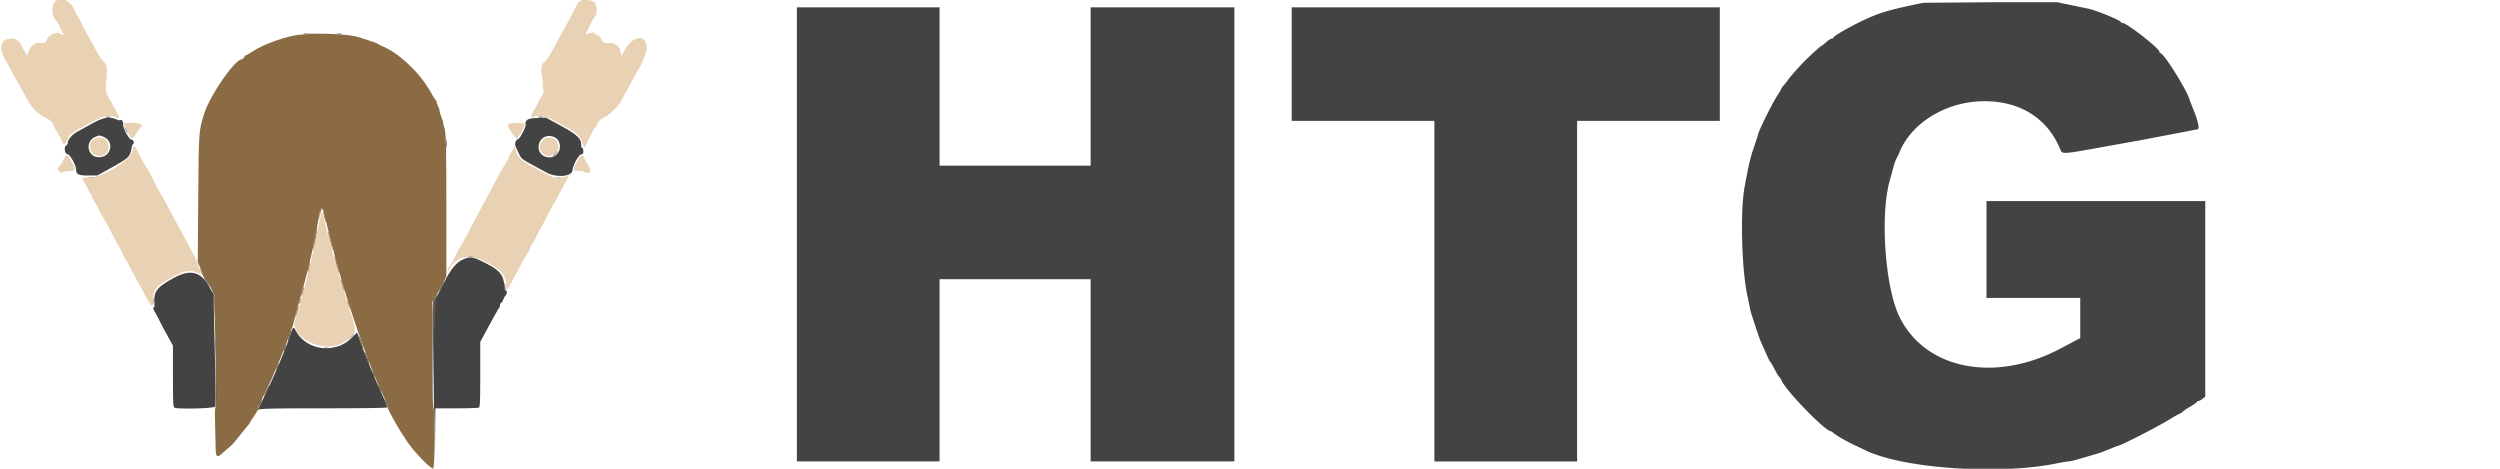 <svg xmlns="http://www.w3.org/2000/svg" width="213.333" height="40" viewBox="0 0 160 30"  fill-rule="evenodd" xmlns:v="https://vecta.io/nano"><path d="M3.473.176c-.203.258-.129.922.129 1.156.078.07.332.547.332.617 0 .039.051.129.113.199.113.125.016.121-.215-.008-.238-.133-.719.094-.82.391-.07.203-.133.227-.5.203-.289-.02-.625.277-.699.617-.051.234-.07.258-.113.148-.031-.074-.074-.148-.094-.168S1.5 3.164 1.418 3c-.191-.391-.363-.531-.66-.531-.703 0-.883.539-.438 1.32l.734 1.344.836 1.484c.285.43.652.746 1.113.969.262.125.332.199.461.512.086.203.184.371.211.371s.059.039.059.094.035.133.082.184.113.176.152.281c.098.297.184.273.352-.098.176-.383.258-.437 1.504-1.086.914-.473 1.129-.52 1.555-.344.359.152.348.109-.32-1.066-.309-.547-.312-.562-.25-1.332.066-.844.051-.914-.25-1.25-.125-.141-.293-.395-.379-.57l-.773-1.414c-.023-.02-.102-.168-.172-.336s-.164-.344-.207-.398a3.24 3.24 0 0 1-.258-.48C4.461-.031 3.82-.266 3.473.176M37.113.074c-.07.039-.18.195-.25.348l-.383.746-.477.863-.492.902c-.379.707-.57 1-.68 1.043-.148.055-.242.492-.164.762a2.8 2.8 0 0 1 .066.605c0 .211.027.398.059.418.059.035-.105.422-.262.609-.043.051-.062.098-.039.098s-.078.188-.223.422c-.312.492-.348.68-.121.598.441-.16.785-.07 1.754.461 1.055.578 1.203.707 1.367 1.187l.113.34.168-.297.32-.641c.082-.187.172-.34.199-.34s.094-.117.16-.258c.086-.191.199-.305.426-.418.406-.207.977-.77 1.145-1.133.07-.16.238-.469.367-.691l.418-.766.215-.402c.156-.145.598-1.215.598-1.441 0-.969-.918-.844-1.465.195-.09.176-.172.293-.176.266s-.031-.16-.055-.297c-.051-.301-.41-.551-.734-.5-.211.031-.437-.047-.437-.156 0-.102-.281-.398-.375-.398-.051 0-.09-.027-.09-.062 0-.07-.328-.055-.453.023-.141.086-.145.023-.012-.227l.262-.531c.078-.164.176-.316.215-.344.152-.094.145-.68-.008-.875-.16-.199-.695-.262-.957-.109M7.934 7.945c0 .145.43.922.512.922.043 0 .145-.113.227-.25a3.62 3.62 0 0 1 .273-.391c.234-.262.102-.359-.484-.359-.367 0-.527.023-.527.078m24.605-.016c-.102.063.141.551.41.82.137.133.141.133.234.012.18-.242.422-.766.383-.832-.051-.078-.902-.082-1.027 0M5.98 8.934a.57.57 0 0 0 .109.977c.438.207.863-.043.863-.512 0-.52-.562-.785-.973-.465m28.773.027c-.234.203-.262.629-.047.84.371.375 1.027.121 1.027-.398a.58.58 0 0 0-.98-.441m-26.277.695c-.164.641-1.914 1.715-2.758 1.699-.512-.008-.516 0-.281.395.094.156.203.367.246.469s.102.18.133.18.051.055.051.121.105.277.234.473.23.383.23.418.098.219.219.41a15.99 15.99 0 0 1 .551 1.012l.363.699c.059.059.305.516.363.668.02.055.109.223.203.367s.195.336.234.418.258.504.496.934l.656 1.211c.301.566.383.586.383.09 0-.699.23-.973 1.301-1.523.793-.41 1.133-.453 1.613-.203l.199.102-.18-.516c-.102-.281-.254-.641-.344-.801l-1.836-3.41-.242-.434c-.07-.086-.391-.687-.613-1.16-.094-.195-.238-.449-.32-.566s-.285-.469-.449-.789c-.348-.684-.348-.684-.453-.262m24.371-.105c-.281.453-.316.516-.316.613 0 .059-.027.102-.059.102s-.086.07-.109.152-.086.195-.133.25-.254.43-.465.832l-1.156 2.168-.742 1.398c-.02.02-.109.184-.199.367s-.187.348-.215.367-.125.199-.223.402c-.277.57-.379.754-.477.852-.047.047-.086.129-.086.18s-.02.145-.039.211.027 0 .102-.145c.488-.926 1.266-1.098 2.398-.527.973.492 1.27.852 1.27 1.543.004.41.066.313.98-1.457l.387-.656c.059-.066.117-.184.133-.266a.64.64 0 0 1 .113-.25c.094-.117.23-.344.293-.488.051-.121.246-.492.543-1.031l.402-.77.219-.398a5.65 5.65 0 0 0 .258-.469l.457-.859.238-.426-.195.047c-.637.148-.691.137-1.461-.262-1.426-.738-1.652-.926-1.762-1.461l-.043-.203-.113.184m-28.797.699c-.082.176-.187.34-.234.371-.234.148-.023.52.234.41.168-.078.191-.082.48-.09.328-.012.336-.059.055-.59-.262-.5-.344-.516-.535-.102m32.891.074c-.281.535-.273.609.063.609.148 0 .332.031.402.07.402.215.488-.098.16-.594-.129-.195-.234-.383-.234-.418 0-.184-.207-.008-.391.332m-16.598 4.328c-.324 1.738-1.098 4.84-1.449 5.793-.402 1.098 1.711 2.184 2.973 1.531.863-.449.984-.699.727-1.48l-1.16-3.762-.828-3.215c-.02-.027-.137.484-.262 1.133" fill="rgb(91.373%,82.353%,70.196%)"/><path d="M123.102.176c-2.273.465-2.891.652-4.07 1.23-.863.422-1.699.918-1.699 1.008 0 .027-.043.055-.098.055s-.215.102-.359.23-.277.234-.301.234c-.039 0-.625.527-1.039.934-.352.352-.98 1.059-1.102 1.242a3.96 3.96 0 0 1-.277.355c-.086.094-.156.188-.156.215s-.121.238-.27.465c-.312.484-1.129 2.125-1.203 2.418-.027.113-.152.504-.281.871-.227.652-.32 1.059-.594 2.535-.297 1.625-.18 5.531.219 7.125l.129.648c0 .066.105.43.238.809l.289.883a6.16 6.16 0 0 0 .254.633l.324.727c.07.16.156.328.195.367s.156.246.262.453.242.438.301.5a.84.84 0 0 1 .152.23c.234.613 2.797 3.258 3.16 3.258.027 0 .109.055.188.125.168.152.871.555 1.371.781l.598.285c2.352 1.184 8.539 1.625 12.246.875.359-.074.73-.133.82-.137s.469-.094.836-.207l.934-.273c.145-.035.504-.168.801-.293s.559-.227.59-.227c.148.004 2.727-1.324 3.309-1.699.164-.109.41-.246.543-.309s.258-.137.281-.172.234-.18.473-.32.438-.277.438-.309.039-.055.09-.055.168-.062.266-.141l.176-.137V12.867h-14v6.199h6v2.574l-.375.195-.914.484c-4.234 2.234-8.738 1.297-10.332-2.152-.875-1.902-1.184-6.406-.582-8.566l.246-.902c.055-.219.141-.461.184-.531s.148-.293.23-.484c.754-1.789 2.852-3.102 5.109-3.199 2.457-.105 4.324 1.016 5.164 3.098.113.289.152.289 2.605-.156l2.563-.461 3.633-.695c.109-.066-.004-.555-.281-1.238-.105-.254-.219-.551-.25-.652-.215-.691-1.652-2.98-1.871-2.98-.035 0-.062-.039-.062-.09 0-.211-2.086-1.84-2.355-1.84-.062 0-.109-.027-.109-.055 0-.109-1.613-.77-2.133-.871l-1.168-.242-.801-.164-4.199.004-4.332.035M51 15v14.531h9.133V17.867h9.668v11.664H79V.469h-9.199v10.133h-9.668V.469H51V15M82.668 4.102v3.633h9.133v21.797h9.133V7.734h9.133V.469H82.668v3.633M19.449 2.18a.78.78 0 0 0 .27 0c.063-.016-.004-.031-.152-.031s-.199.016-.117.031m2.137 0c.082.016.203.016.266 0s-.004-.031-.152-.031-.199.016-.113.031M5.93 7.887l-.984.543c-.34.188-.613.512-.613.727 0 .055-.047.133-.109.164-.148.086-.07.547.098.547.148 0 .547.711.547.977 0 .316.16.395.801.387l.566-.004.836-.465c1.184-.656 1.25-.719 1.355-1.312.027-.137.074-.25.105-.25s.039-.059.023-.133-.086-.133-.145-.133c-.152 0-.578-.797-.527-.988.035-.137-.113-.34-.191-.258-.023.023-.148-.004-.273-.059-.441-.18-.789-.121-1.488.258m27.797-.199c-.082.078-.117.168-.094.246.055.164-.34.937-.496.98-.141.035-.219.324-.133.48l.195.418c.152.336.199.375.902.754l.875.477c.637.348 1.648.258 1.664-.152.012-.293.414-1.023.566-1.023.098 0 .125-.047.125-.199 0-.109-.027-.199-.066-.199s-.066-.078-.066-.172c0-.445-.238-.668-1.383-1.293l-.883-.48-.539.023c-.406.016-.57.051-.668.141M6.633 8.762c.703.293.484 1.297-.289 1.301-.746.008-.934-1.004-.246-1.301.258-.113.262-.113.535 0m28.949.074c.234.152.324.559.188.844-.305.645-1.301.445-1.301-.258 0-.598.602-.914 1.113-.586m-7.027.363c0 .238.012.336.027.219a2.01 2.01 0 0 0 0-.434c-.016-.121-.027-.023-.027.215m.98 7.453c-.371.188-.758.688-1.121 1.449-.07.145-.25.484-.402.754l-.277.488v3.316l.035 3.355c.023.02.043.887.051 1.926l.008 1.891.039-3.699h1.328c.73 0 1.375-.02 1.434-.039.094-.035.105-.285.105-2.125v-2.082l.574-1.062c.313-.582.598-1.086.633-1.121s.059-.117.059-.184.027-.121.059-.121.098-.098.145-.215.109-.23.133-.25c.102-.074.141-.336.051-.32-.062.016-.098-.098-.121-.379-.062-.711-.328-.984-1.484-1.539-.574-.277-.77-.281-1.246-.043m-18.496 1.18c-.996.555-1.207.832-1.16 1.523.016.242-.004.34-.059.328-.047-.008-.008.109.082.27.09.152.227.414.305.578a27.48 27.48 0 0 0 .504.945l.355.648v1.961c0 1.73.012 1.973.105 2.008.277.105 2.566.043 2.609-.074.023-.059.008-1.699-.039-3.641l-.078-3.531-.273-.496c-.551-.996-1.23-1.148-2.352-.52m7.496 3.719c-.5 1.41-1.145 2.887-2.016 4.617-.055.109-.051.117.02.051s.996-.086 4.176-.086c2.523 0 4.086-.023 4.086-.062s-.164-.418-.359-.852c-.555-1.207-1.273-2.984-1.504-3.703l-.082-.246-.316.324c-1.031 1.059-2.852.875-3.578-.363-.215-.371-.172-.402-.426.32" fill="rgb(26.275%,26.275%,26.275%)"/><path d="M19.797 2.16c-.02.016-.211.039-.434.047-.855.031-2.492.598-3.262 1.125-.16.109-.316.199-.348.199s-.094.063-.137.137-.113.133-.148.133c-.441 0-2.023 2.285-2.398 3.465-.352 1.117-.352 1.102-.383 5.438l-.031 4.07.172.387c.094.215.172.426.172.473s.043.121.098.164.215.297.355.563l.258.48.082 3.551.008 3.641c-.043.055-.059.348-.043.777l.035 1.512c.004.648.027.824.102.855.102.035.141.012.559-.367l.348-.301c.09-.066.426-.469.887-1.066l.23-.277c.043-.047.082-.105.082-.125s.102-.18.223-.355c.238-.34.34-.539.32-.652-.004-.039.211-.504.48-1.035.465-.906 1.168-2.59 1.516-3.629l.191-.5c.02-.02.039-.094.047-.168s.172-.703.371-1.398c.563-1.937.977-3.727 1.242-5.328.145-.867.227-.879.41-.059l.238.953.219.832c.758 3.152 2.379 7.867 3.383 9.848.086.176.16.395.16.492 0 .164.723 1.441 1.266 2.238.453.66 1.496 1.738 1.656 1.707.105-.023.117-3.789.008-3.988-.039-.074-.062-1.402-.062-3.395v-3.27l.16-.254c.086-.141.289-.508.449-.816l.289-.562v-4.066c0-4.477-.016-5.148-.141-5.516-.047-.137-.074-.25-.059-.25s-.027-.152-.102-.336-.133-.387-.133-.449-.047-.203-.102-.305-.098-.23-.098-.281-.023-.094-.055-.105-.164-.23-.305-.484c-.656-1.207-2.016-2.504-3.094-2.949-.137-.059-.262-.125-.281-.148-.027-.039-.477-.195-1.168-.41-.465-.145-.996-.207-2.066-.238-.625-.016-1.152-.02-1.168 0" fill="rgb(54.51%,41.961%,26.667%)"/><path d="M6.781 7.445a.97.97 0 0 0 .301 0c.082-.016.016-.027-.148-.027s-.234.012-.152.027m27.668 0a.97.97 0 0 0 .301 0c.082-.016.016-.027-.148-.027s-.234.012-.152.027m-26.418.887c.059.109.121.199.141.199s-.016-.09-.07-.199-.121-.199-.137-.199.012.09.066.199m27.48 1.504c-.102.09-.16.164-.125.164s.129-.074.215-.168c.199-.211.152-.211-.09.004M5.719 11.379c.082.016.203.016.266 0s-.004-.031-.152-.027-.199.012-.113.027m29.867 0c.082.016.203.016.266 0s-.004-.031-.152-.027-.199.012-.113.027m-5.602 5.066c.082.016.215.016.297 0s.016-.027-.148-.027-.23.012-.148.027m-9.234 5.801a.59.59 0 0 0 .234 0c.063-.016.012-.031-.117-.031s-.18.016-.117.031" fill="rgb(58.824%,58.431%,57.255%)"/><path d="M20.512 13.316c-.016.027-.047.215-.066.418l-.035.367.07-.352c.039-.191.098-.352.129-.352s.059-.027.059-.066c0-.078-.113-.09-.156-.016m.164.215c-.004.059.035.25.086.438.051.18.094.285.098.23s-.035-.25-.09-.434-.094-.289-.094-.234m-.41 1.082c0 .02-.062.34-.137.715s-.125.695-.109.711.09-.289.172-.684.125-.727.109-.746-.035-.016-.035.004m.734.277c0 .117.289 1.18.313 1.152s-.238-1.121-.285-1.172c-.016-.016-.027-.004-.027.02m.398 1.543c0 .117.285 1.105.313 1.078.016-.016-.039-.266-.117-.555-.133-.492-.195-.652-.195-.523m-1.66.637c-.039.191-.062.363-.047.379s.063-.129.102-.32.063-.359.047-.375-.059.125-.102.316m-6.937.141c0 .02.043.141.098.266s.098.18.098.125c0-.098-.187-.48-.195-.391m9.023.773l.117.398c.043.156.09.273.105.258.035-.035-.18-.773-.223-.773-.02 0-.02.051 0 .117m-2.484.656c-.043.168-.066.32-.051.336s.063-.113.105-.281.066-.324.051-.34-.062.113-.105.285m-.168.598c-.023.098-.031.191-.016.207s.047-.051.07-.148.035-.191.02-.207-.051.051-.074.148m3.039-.004a1.34 1.34 0 0 0 .09.297c.047.129.09.191.09.137s-.039-.191-.09-.301-.09-.172-.09-.133m-3.234.676c-.059.211-.094.395-.082.406s.074-.145.137-.352.098-.391.082-.406-.074.145-.137.352" fill="rgb(64.314%,48.627%,36.078%)"/><path d="M9.82 19.301c0 .184.012.25.027.148a1.18 1.18 0 0 0 0-.332c-.016-.082-.027 0-.027.184m12.609 2.316l-.195.215.215-.195c.203-.18.246-.238.195-.238-.012 0-.109.098-.215.219" fill="rgb(54.902%,54.902%,54.902%)"/><path d="M6.785 7.516a.75.75 0 0 0 .266-.004c.063-.016-.004-.027-.152-.027s-.195.012-.113.031m27.699-.004a.59.59 0 0 0 .234 0c.063-.016.008-.031-.117-.031s-.184.016-.117.031M13.141 17.945c.313.469.328.484.199.219-.07-.152-.18-.316-.242-.367-.074-.059-.059-.008.043.148m15.105.355c-.098.203-.164.367-.148.367.047 0 .383-.676.352-.707-.012-.012-.105.141-.203.34m4.027.012c-.004.152.016.293.047.313s.039-.078.027-.215c-.035-.367-.07-.41-.074-.098m-18.695.355c.031.055.07.457.094.898l.035.801.016-.77c.008-.617-.012-.797-.094-.902-.059-.07-.082-.082-.051-.027m14.227.438c-.137.23-.137.289-.121 3.547l.016 3.316.031-3.336.156-3.551c.16-.293.094-.273-.082.023m-9.297 2.336c-.059.172-.098.328-.082.34s.074-.117.133-.289.098-.328.082-.34-.074.117-.133.289m-4.746.824l.02.516a11.35 11.35 0 0 0 0-1.031c-.012-.285-.02-.051-.02.516m9.188-.715c.02.047.082.242.148.438s.129.344.141.328c.035-.035-.238-.848-.285-.848-.02 0-.02.035-.004.082m-4.742.723c-.039.117-.062.227-.047.242s.059-.07.098-.191.066-.223.051-.238-.059.07-.102.188m5.125.281c0 .082.281.785.305.762.016-.012-.035-.187-.109-.387-.133-.348-.195-.465-.195-.375m-5.59.883c-.109.242-.09.297.031.074.059-.105.09-.203.074-.219s-.062.051-.105.145m6.063.328c0 .039.043.145.094.234s.098.137.098.102-.043-.145-.098-.234-.094-.137-.094-.102m-9.98 1.402c0 .477.012.66.023.414s.016-.641 0-.867-.023-.023-.023.453m3.223-.199c-.098.199-.164.363-.148.363.047 0 .383-.672.352-.703-.012-.016-.105.141-.203.34m7.156-.27c0 .039.043.141.098.234s.094.137.094.098-.043-.141-.094-.23-.098-.137-.098-.102m-7.574 1.039c-.055.113-.094.23-.082.262s.07-.059.133-.203c.133-.312.102-.348-.051-.059m7.977-.172c0 .035.043.141.094.234s.098.137.098.098-.043-.141-.098-.23-.094-.137-.094-.102" fill="rgb(39.216%,35.294%,30.98%)"/></svg>